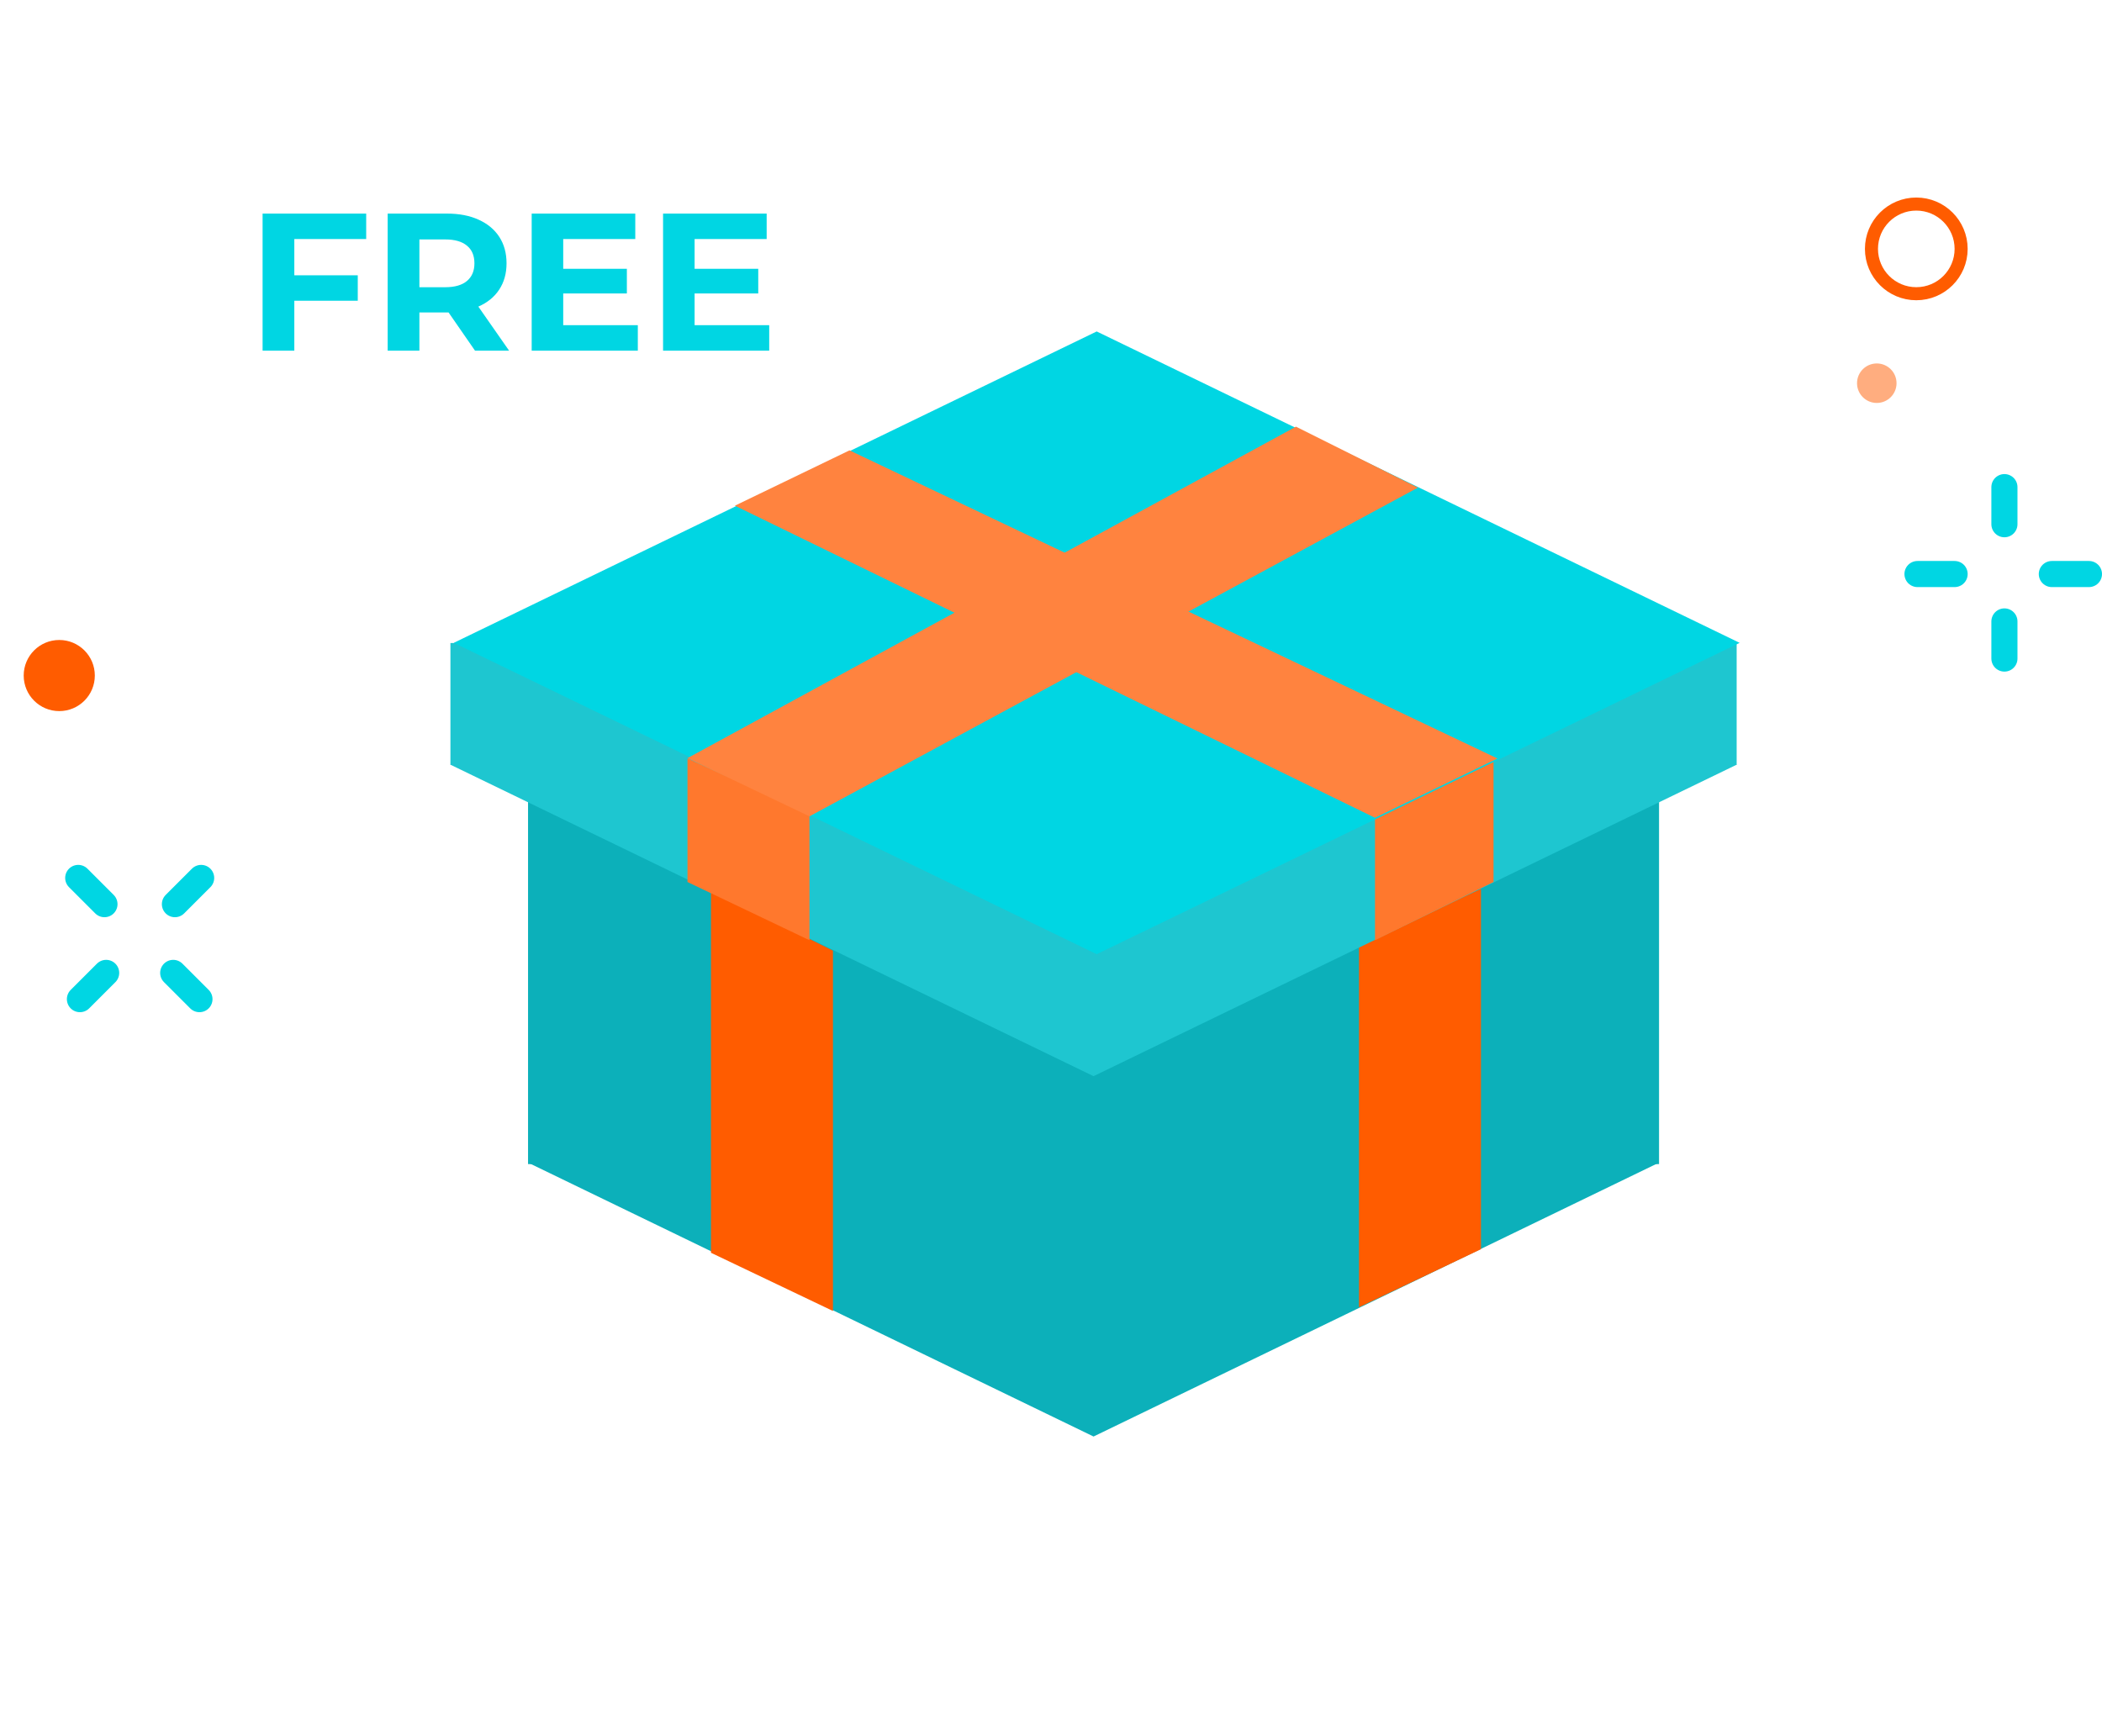 <svg width="161" height="133" viewBox="0 0 161 133" fill="none" xmlns="http://www.w3.org/2000/svg">
<rect x="40.445" y="59.025" width="86.627" height="30.15" fill="#0CB0BA"/>
<path d="M77.642 71.118C81.505 69.247 86.012 69.247 89.876 71.118L126.997 89.1L83.759 110.044L40.52 89.1L77.642 71.118Z" fill="#0CB0BA"/>
<rect x="34.5" y="49.259" width="98.517" height="9.342" fill="#1EC6D0"/>
<path d="M63.8 72.826L63.8 100.428L54.458 95.969L54.458 68.155L63.8 72.826Z" fill="#FF5C00"/>
<path d="M113.432 68.092L113.432 95.694L104.09 100.143L104.09 72.329L113.432 68.092Z" fill="#FF5C00"/>
<path d="M77.642 37.696C81.505 35.825 86.012 35.825 89.876 37.696L133.003 58.586L83.759 82.44L34.515 58.586L77.642 37.696Z" fill="#1EC6D0"/>
<path d="M62 62.342L62 72.026L52.658 67.567L52.658 58.105L62 62.342Z" fill="#FF782D"/>
<path d="M105.316 62.645L105.316 72.026L114.395 67.567L114.395 58.105L105.316 62.645Z" fill="#FF782D"/>
<path d="M84 25.391L133.244 49.244L84 73.097L34.756 49.244L84 25.391Z" fill="#00D6E3"/>
<path d="M108.605 37.355L62 62.536L52.658 58.077L99.263 32.684L108.605 37.355Z" fill="#FF833F"/>
<path d="M105.316 62.645L56.289 38.737L65.066 34.5L114.697 58.105L105.316 62.645Z" fill="#FF833F"/>
<path d="M22.543 18.312V21.087H27.403V23.037H22.543V26.862H20.113V16.362H28.048V18.312H22.543ZM36.383 26.862L34.358 23.937H34.238H32.123V26.862H29.693V16.362H34.238C35.168 16.362 35.973 16.517 36.653 16.827C37.343 17.137 37.873 17.577 38.243 18.147C38.613 18.717 38.798 19.392 38.798 20.172C38.798 20.952 38.608 21.627 38.228 22.197C37.858 22.757 37.328 23.187 36.638 23.487L38.993 26.862H36.383ZM36.338 20.172C36.338 19.582 36.148 19.132 35.768 18.822C35.388 18.502 34.833 18.342 34.103 18.342H32.123V22.002H34.103C34.833 22.002 35.388 21.842 35.768 21.522C36.148 21.202 36.338 20.752 36.338 20.172ZM48.853 24.912V26.862H40.724V16.362H48.658V18.312H43.139V20.592H48.014V22.482H43.139V24.912H48.853ZM58.917 24.912V26.862H50.787V16.362H58.722V18.312H53.202V20.592H58.077V22.482H53.202V24.912H58.917Z" fill="#00D6E3"/>
<line x1="153.526" y1="37.316" x2="153.526" y2="40.158" stroke="#00D6E3" stroke-width="2" stroke-linecap="round"/>
<line x1="153.526" y1="47.605" x2="153.526" y2="50.448" stroke="#00D6E3" stroke-width="2" stroke-linecap="round"/>
<line x1="160" y1="43.974" x2="157.158" y2="43.974" stroke="#00D6E3" stroke-width="2" stroke-linecap="round"/>
<line x1="149.711" y1="43.974" x2="146.868" y2="43.974" stroke="#00D6E3" stroke-width="2" stroke-linecap="round"/>
<line x1="15.407" y1="67.254" x2="13.398" y2="69.263" stroke="#00D6E3" stroke-width="2" stroke-linecap="round"/>
<line x1="8.131" y1="74.529" x2="6.122" y2="76.539" stroke="#00D6E3" stroke-width="2" stroke-linecap="round"/>
<line x1="15.277" y1="76.539" x2="13.267" y2="74.529" stroke="#00D6E3" stroke-width="2" stroke-linecap="round"/>
<line x1="8.001" y1="69.263" x2="5.992" y2="67.254" stroke="#00D6E3" stroke-width="2" stroke-linecap="round"/>
<circle cx="4.539" cy="51.75" r="2.724" fill="#FF5C00"/>
<circle cx="146.776" cy="19.066" r="3.434" stroke="#FF5C00"/>
<circle opacity="0.5" cx="143.75" cy="29.355" r="1.513" fill="#FF5C00"/>
</svg>
